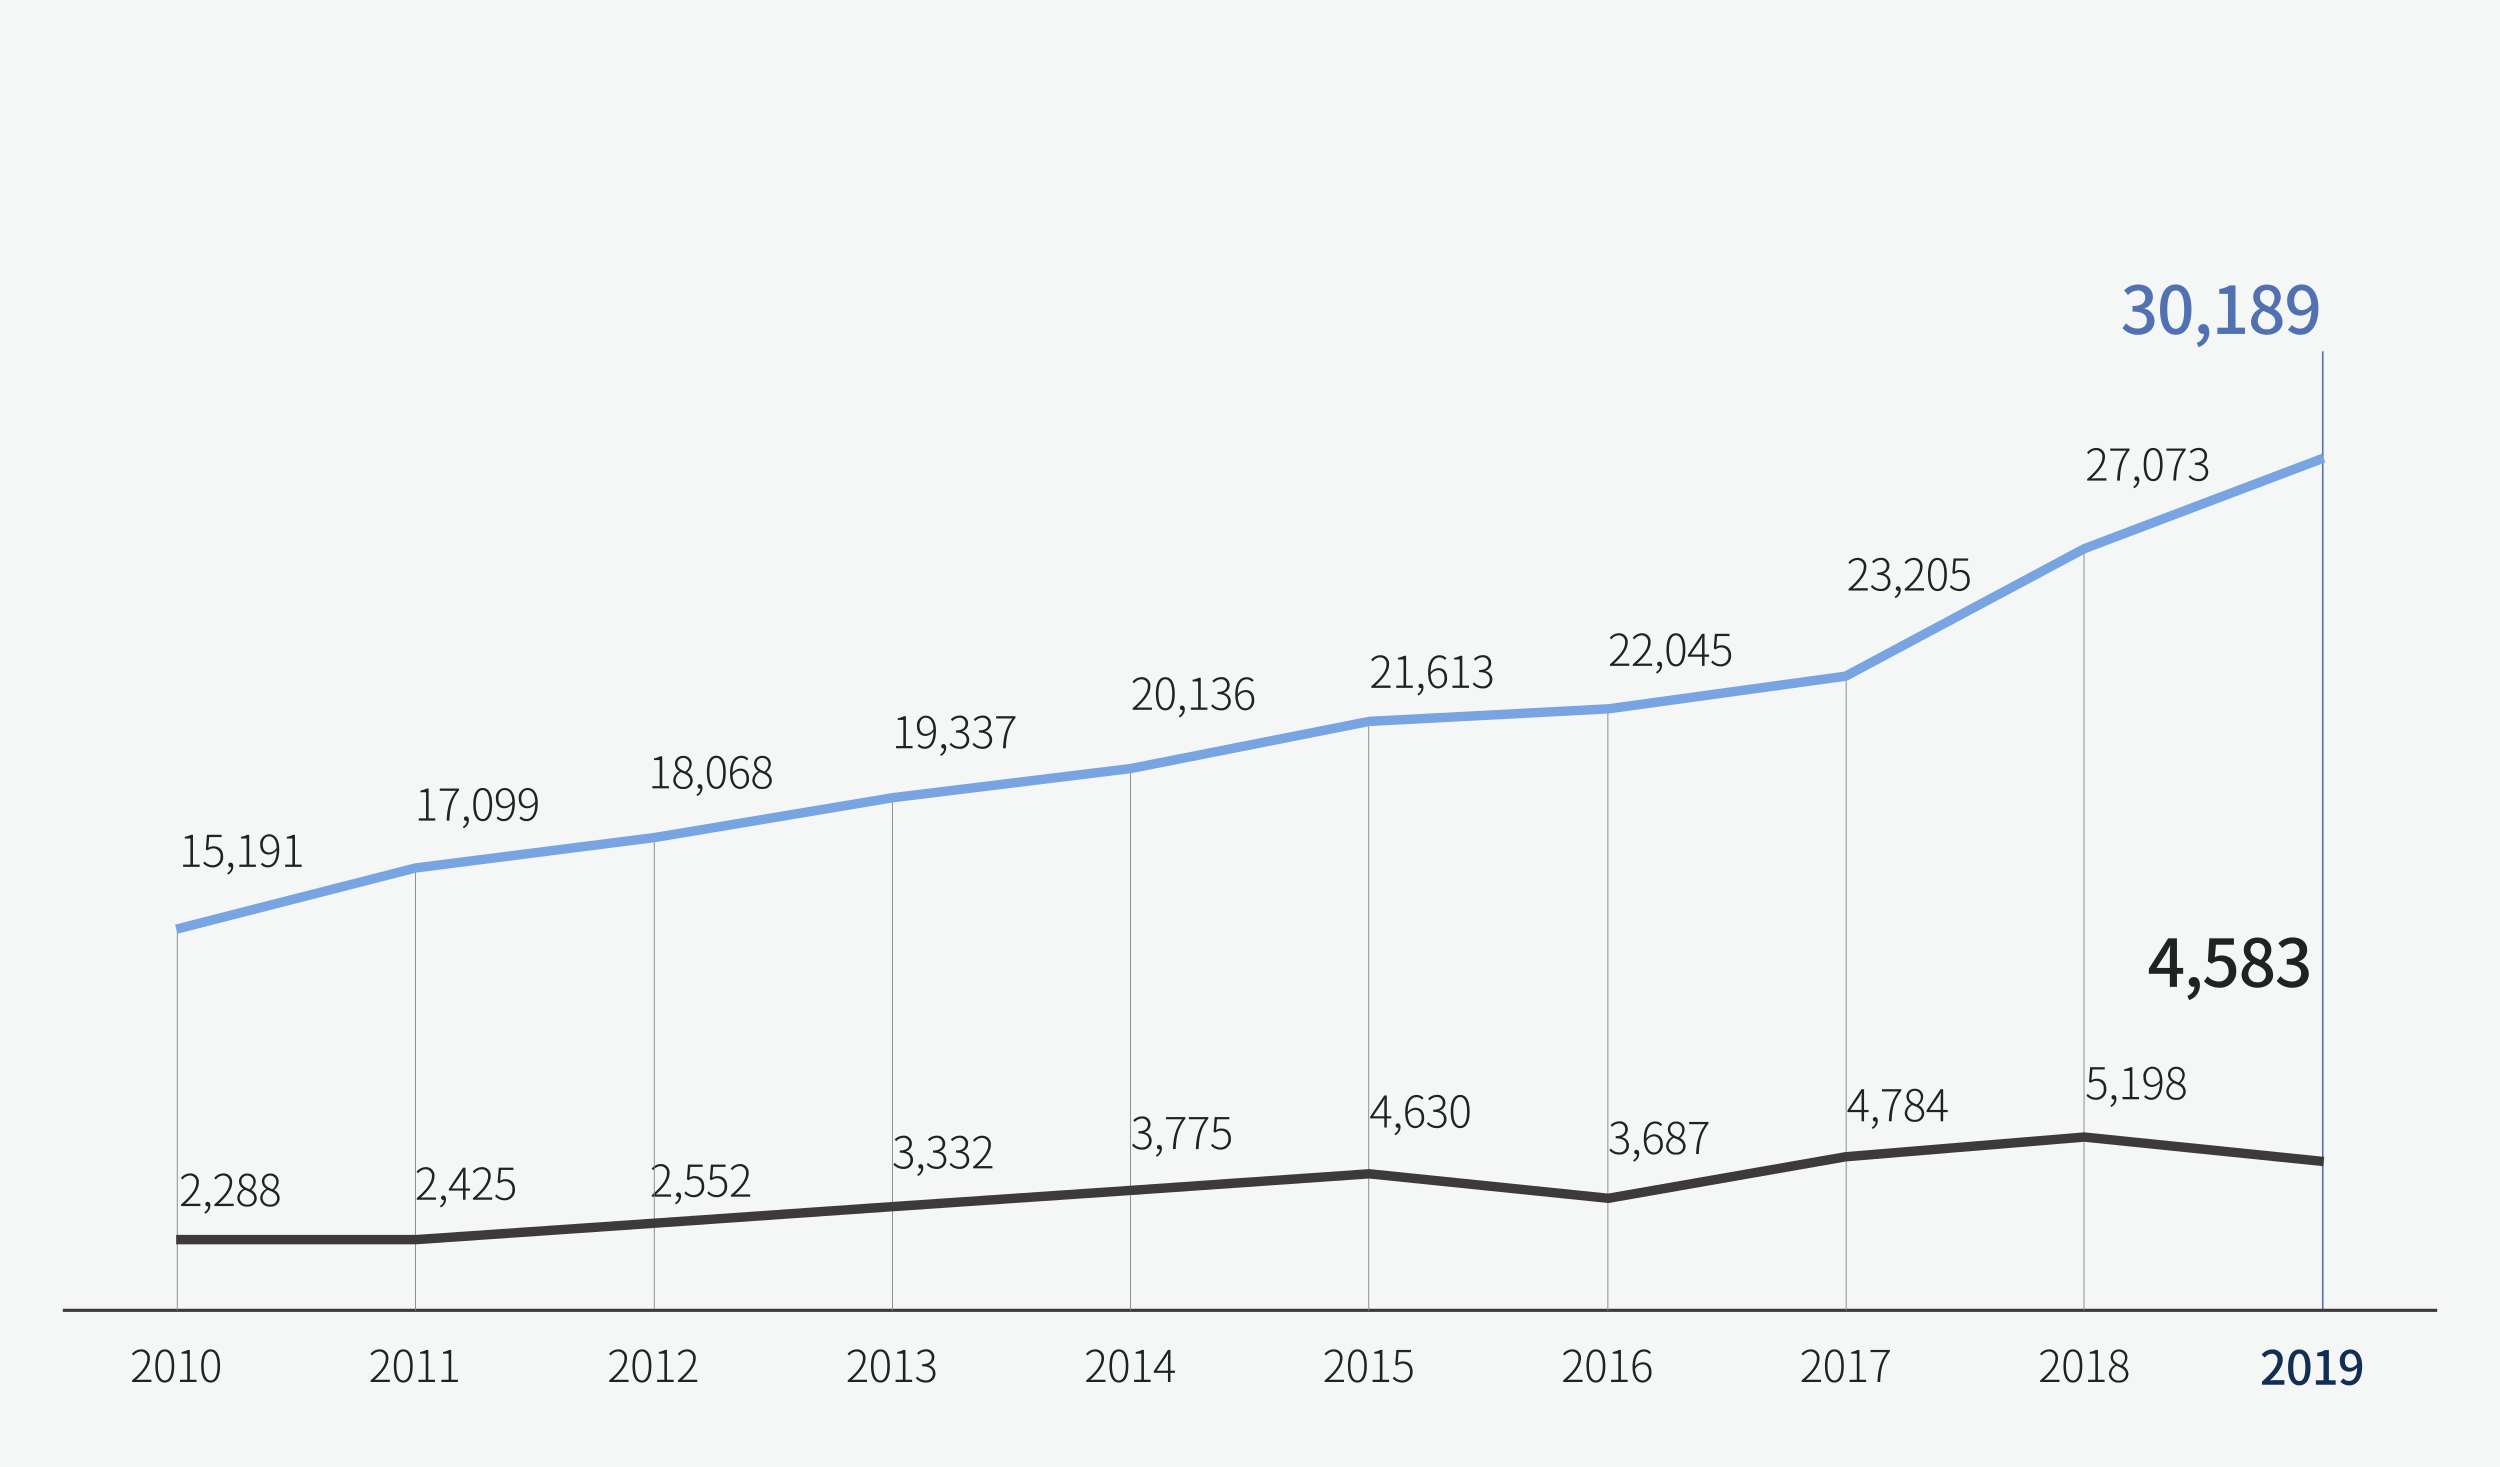 <svg id="구성_요소_82_1" data-name="구성 요소 82 – 1" xmlns="http://www.w3.org/2000/svg" width="796" height="467" viewBox="0 0 796 467">
  <defs>
    <style>
      .cls-1 {
        fill: #f5f7f7;
      }

      .cls-2, .cls-5, .cls-6, .cls-7, .cls-8 {
        fill: none;
      }

      .cls-2 {
        stroke: #5171b1;
        stroke-width: 0.5px;
      }

      .cls-3 {
        fill: #1e2323;
      }

      .cls-4 {
        fill: #132e54;
      }

      .cls-5, .cls-8 {
        stroke: #3e3a39;
      }

      .cls-6 {
        stroke: #828585;
        stroke-width: 0.283px;
      }

      .cls-7 {
        stroke: #78a5e2;
      }

      .cls-7, .cls-8 {
        stroke-width: 3px;
      }

      .cls-9 {
        fill: #5171b1;
      }
    </style>
  </defs>
  <rect id="사각형_8" data-name="사각형 8" class="cls-1" width="796" height="467"/>
  <line id="선_59" data-name="선 59" class="cls-2" y1="305.509" transform="translate(739.563 111.84)"/>
  <path id="패스_1440" data-name="패스 1440" class="cls-3" d="M.63,0H6.776V-.728H3.6c-.532,0-1.12.042-1.68.084C4.634-3.178,6.286-5.32,6.286-7.462a2.674,2.674,0,0,0-2.828-2.926,3.752,3.752,0,0,0-2.87,1.47l.518.49A3.04,3.04,0,0,1,3.374-9.7,2.006,2.006,0,0,1,5.46-7.434C5.46-5.586,4.088-3.486.63-.5ZM11.046.182c1.848,0,3-1.736,3-5.32,0-3.542-1.148-5.25-3-5.25s-3.01,1.708-3.01,5.25C8.036-1.554,9.184.182,11.046.182Zm0-.686c-1.33,0-2.2-1.54-2.2-4.634,0-3.038.868-4.564,2.2-4.564S13.23-8.176,13.23-5.138C13.23-2.044,12.362-.5,11.046-.5Zm4.83.5H21.14V-.714H19.012v-9.492h-.658a5.859,5.859,0,0,1-1.946.644v.546h1.778v8.3h-2.31Zm9.758.182c1.848,0,3-1.736,3-5.32,0-3.542-1.148-5.25-3-5.25s-3.01,1.708-3.01,5.25C22.624-1.554,23.772.182,25.634.182Zm0-.686c-1.33,0-2.2-1.54-2.2-4.634,0-3.038.868-4.564,2.2-4.564s2.184,1.526,2.184,4.564C27.818-2.044,26.95-.5,25.634-.5Z" transform="translate(41.426 440.026)"/>
  <path id="패스_1439" data-name="패스 1439" class="cls-3" d="M.63,0H6.776V-.728H3.6c-.532,0-1.12.042-1.68.084C4.634-3.178,6.286-5.32,6.286-7.462a2.674,2.674,0,0,0-2.828-2.926,3.752,3.752,0,0,0-2.87,1.47l.518.49A3.04,3.04,0,0,1,3.374-9.7,2.006,2.006,0,0,1,5.46-7.434C5.46-5.586,4.088-3.486.63-.5ZM11.046.182c1.848,0,3-1.736,3-5.32,0-3.542-1.148-5.25-3-5.25s-3.01,1.708-3.01,5.25C8.036-1.554,9.184.182,11.046.182Zm0-.686c-1.33,0-2.2-1.54-2.2-4.634,0-3.038.868-4.564,2.2-4.564S13.23-8.176,13.23-5.138C13.23-2.044,12.362-.5,11.046-.5Zm4.83.5H21.14V-.714H19.012v-9.492h-.658a5.859,5.859,0,0,1-1.946.644v.546h1.778v8.3h-2.31ZM23.17,0h5.264V-.714H26.306v-9.492h-.658a5.859,5.859,0,0,1-1.946.644v.546H25.48v8.3H23.17Z" transform="translate(117.361 440.026)"/>
  <path id="패스_1431" data-name="패스 1431" class="cls-4" d="M.66,0H7.785V-1.47H5.025c-.54,0-1.23.045-1.8.1C5.565-3.6,7.26-5.8,7.26-7.935A3.122,3.122,0,0,0,3.93-11.25,4.332,4.332,0,0,0,.57-9.6l.975.96A2.994,2.994,0,0,1,3.72-9.87,1.8,1.8,0,0,1,5.595-7.845C5.595-6.03,3.915-3.885.66-1ZM12.54.2c2.16,0,3.57-1.92,3.57-5.76,0-3.81-1.41-5.685-3.57-5.685-2.175,0-3.57,1.86-3.57,5.685C8.97-1.725,10.365.2,12.54.2Zm0-1.365c-1.125,0-1.92-1.2-1.92-4.395,0-3.165.795-4.32,1.92-4.32s1.92,1.155,1.92,4.32C14.46-2.37,13.665-1.17,12.54-1.17ZM17.82,0h6.3V-1.425H21.96V-11.04H20.655a6.782,6.782,0,0,1-2.4.84v1.1h1.98v7.68H17.82ZM28.83-5.4c-1.155,0-1.785-.81-1.785-2.22,0-1.44.75-2.295,1.695-2.295,1.2,0,2.025.99,2.19,3.165A2.648,2.648,0,0,1,28.83-5.4ZM25.62-.975A3.789,3.789,0,0,0,28.44.2c2.13,0,4.11-1.74,4.11-6.09,0-3.645-1.71-5.355-3.825-5.355A3.376,3.376,0,0,0,25.44-7.62c0,2.31,1.245,3.465,3.09,3.465a3.319,3.319,0,0,0,2.43-1.29c-.1,3.15-1.26,4.23-2.595,4.23A2.461,2.461,0,0,1,26.55-2.04Z" transform="translate(719.559 440.907)"/>
  <path id="패스_1432" data-name="패스 1432" class="cls-3" d="M.63,0H6.776V-.728H3.6c-.532,0-1.12.042-1.68.084C4.634-3.178,6.286-5.32,6.286-7.462a2.674,2.674,0,0,0-2.828-2.926,3.752,3.752,0,0,0-2.87,1.47l.518.49A3.04,3.04,0,0,1,3.374-9.7,2.006,2.006,0,0,1,5.46-7.434C5.46-5.586,4.088-3.486.63-.5ZM11.046.182c1.848,0,3-1.736,3-5.32,0-3.542-1.148-5.25-3-5.25s-3.01,1.708-3.01,5.25C8.036-1.554,9.184.182,11.046.182Zm0-.686c-1.33,0-2.2-1.54-2.2-4.634,0-3.038.868-4.564,2.2-4.564S13.23-8.176,13.23-5.138C13.23-2.044,12.362-.5,11.046-.5Zm4.83.5H21.14V-.714H19.012v-9.492h-.658a5.859,5.859,0,0,1-1.946.644v.546h1.778v8.3h-2.31Zm9.8.182a2.761,2.761,0,0,0,3.052-2.59,3,3,0,0,0-1.736-2.66v-.07a3.568,3.568,0,0,0,1.4-2.534,2.535,2.535,0,0,0-2.7-2.674,2.5,2.5,0,0,0-2.632,2.52,2.818,2.818,0,0,0,1.4,2.324v.056a3.452,3.452,0,0,0-1.946,2.912A2.879,2.879,0,0,0,25.676.182Zm.714-5.544c-1.274-.5-2.548-1.078-2.548-2.464a1.787,1.787,0,0,1,1.834-1.862,1.918,1.918,0,0,1,1.96,2.044A2.977,2.977,0,0,1,26.39-5.362ZM25.676-.476a2.2,2.2,0,0,1-2.394-2.1,3.036,3.036,0,0,1,1.666-2.562c1.54.6,2.968,1.162,2.968,2.716A2.026,2.026,0,0,1,25.676-.476Z" transform="translate(648.963 440.026)"/>
  <path id="패스_1433" data-name="패스 1433" class="cls-3" d="M.63,0H6.776V-.728H3.6c-.532,0-1.12.042-1.68.084C4.634-3.178,6.286-5.32,6.286-7.462a2.674,2.674,0,0,0-2.828-2.926,3.752,3.752,0,0,0-2.87,1.47l.518.49A3.04,3.04,0,0,1,3.374-9.7,2.006,2.006,0,0,1,5.46-7.434C5.46-5.586,4.088-3.486.63-.5ZM11.046.182c1.848,0,3-1.736,3-5.32,0-3.542-1.148-5.25-3-5.25s-3.01,1.708-3.01,5.25C8.036-1.554,9.184.182,11.046.182Zm0-.686c-1.33,0-2.2-1.54-2.2-4.634,0-3.038.868-4.564,2.2-4.564S13.23-8.176,13.23-5.138C13.23-2.044,12.362-.5,11.046-.5Zm4.83.5H21.14V-.714H19.012v-9.492h-.658a5.859,5.859,0,0,1-1.946.644v.546h1.778v8.3h-2.31Zm8.876,0h.882c.154-3.99.658-6.538,3.08-9.716v-.49h-6.16v.714H27.72C25.69-6.664,24.92-4.074,24.752,0Z" transform="translate(573.026 440.026)"/>
  <path id="패스_1434" data-name="패스 1434" class="cls-3" d="M.63,0H6.776V-.728H3.6c-.532,0-1.12.042-1.68.084C4.634-3.178,6.286-5.32,6.286-7.462a2.674,2.674,0,0,0-2.828-2.926,3.752,3.752,0,0,0-2.87,1.47l.518.49A3.04,3.04,0,0,1,3.374-9.7,2.006,2.006,0,0,1,5.46-7.434C5.46-5.586,4.088-3.486.63-.5ZM11.046.182c1.848,0,3-1.736,3-5.32,0-3.542-1.148-5.25-3-5.25s-3.01,1.708-3.01,5.25C8.036-1.554,9.184.182,11.046.182Zm0-.686c-1.33,0-2.2-1.54-2.2-4.634,0-3.038.868-4.564,2.2-4.564S13.23-8.176,13.23-5.138C13.23-2.044,12.362-.5,11.046-.5Zm4.83.5H21.14V-.714H19.012v-9.492h-.658a5.859,5.859,0,0,1-1.946.644v.546h1.778v8.3h-2.31ZM26-.5c-1.554,0-2.352-1.428-2.478-3.668a3.068,3.068,0,0,1,2.338-1.456c1.456,0,2.072,1.064,2.072,2.548S27.1-.5,26-.5Zm2.548-8.9a2.794,2.794,0,0,0-2.17-.98c-1.918,0-3.668,1.456-3.668,5.572,0,3.248,1.3,5,3.276,5A3,3,0,0,0,28.742-3.08c0-2.1-1.036-3.206-2.772-3.206a3.285,3.285,0,0,0-2.464,1.33c.042-3.514,1.344-4.732,2.884-4.732a2.135,2.135,0,0,1,1.666.812Z" transform="translate(497.091 440.026)"/>
  <path id="패스_1435" data-name="패스 1435" class="cls-3" d="M.63,0H6.776V-.728H3.6c-.532,0-1.12.042-1.68.084C4.634-3.178,6.286-5.32,6.286-7.462a2.674,2.674,0,0,0-2.828-2.926,3.752,3.752,0,0,0-2.87,1.47l.518.49A3.04,3.04,0,0,1,3.374-9.7,2.006,2.006,0,0,1,5.46-7.434C5.46-5.586,4.088-3.486.63-.5ZM11.046.182c1.848,0,3-1.736,3-5.32,0-3.542-1.148-5.25-3-5.25s-3.01,1.708-3.01,5.25C8.036-1.554,9.184.182,11.046.182Zm0-.686c-1.33,0-2.2-1.54-2.2-4.634,0-3.038.868-4.564,2.2-4.564S13.23-8.176,13.23-5.138C13.23-2.044,12.362-.5,11.046-.5Zm4.83.5H21.14V-.714H19.012v-9.492h-.658a5.859,5.859,0,0,1-1.946.644v.546h1.778v8.3h-2.31Zm9.548.182a3.233,3.233,0,0,0,3.192-3.458c0-2.268-1.344-3.276-3.024-3.276a3.147,3.147,0,0,0-1.708.49l.294-3.43h3.934v-.714H23.45L23.1-5.544l.532.322a2.959,2.959,0,0,1,1.806-.644,2.312,2.312,0,0,1,2.338,2.618A2.5,2.5,0,0,1,25.4-.518a3.436,3.436,0,0,1-2.674-1.2l-.448.574A4.2,4.2,0,0,0,25.424.182Z" transform="translate(421.154 440.026)"/>
  <path id="패스_1436" data-name="패스 1436" class="cls-3" d="M.63,0H6.776V-.728H3.6c-.532,0-1.12.042-1.68.084C4.634-3.178,6.286-5.32,6.286-7.462a2.674,2.674,0,0,0-2.828-2.926,3.752,3.752,0,0,0-2.87,1.47l.518.49A3.04,3.04,0,0,1,3.374-9.7,2.006,2.006,0,0,1,5.46-7.434C5.46-5.586,4.088-3.486.63-.5ZM11.046.182c1.848,0,3-1.736,3-5.32,0-3.542-1.148-5.25-3-5.25s-3.01,1.708-3.01,5.25C8.036-1.554,9.184.182,11.046.182Zm0-.686c-1.33,0-2.2-1.54-2.2-4.634,0-3.038.868-4.564,2.2-4.564S13.23-8.176,13.23-5.138C13.23-2.044,12.362-.5,11.046-.5Zm4.83.5H21.14V-.714H19.012v-9.492h-.658a5.859,5.859,0,0,1-1.946.644v.546h1.778v8.3h-2.31Zm7.21-3.6,2.772-4.046c.294-.462.574-.952.812-1.414h.07c-.042.476-.084,1.232-.084,1.694V-3.6Zm5.81,0H27.454v-6.608h-.8L22.148-3.43v.518h4.508V0h.8V-2.912H28.9Z" transform="translate(345.219 440.026)"/>
  <path id="패스_1437" data-name="패스 1437" class="cls-3" d="M.63,0H6.776V-.728H3.6c-.532,0-1.12.042-1.68.084C4.634-3.178,6.286-5.32,6.286-7.462a2.674,2.674,0,0,0-2.828-2.926,3.752,3.752,0,0,0-2.87,1.47l.518.49A3.04,3.04,0,0,1,3.374-9.7,2.006,2.006,0,0,1,5.46-7.434C5.46-5.586,4.088-3.486.63-.5ZM11.046.182c1.848,0,3-1.736,3-5.32,0-3.542-1.148-5.25-3-5.25s-3.01,1.708-3.01,5.25C8.036-1.554,9.184.182,11.046.182Zm0-.686c-1.33,0-2.2-1.54-2.2-4.634,0-3.038.868-4.564,2.2-4.564S13.23-8.176,13.23-5.138C13.23-2.044,12.362-.5,11.046-.5Zm4.83.5H21.14V-.714H19.012v-9.492h-.658a5.859,5.859,0,0,1-1.946.644v.546h1.778v8.3h-2.31Zm9.618.182A2.854,2.854,0,0,0,28.574-2.7a2.66,2.66,0,0,0-2.24-2.632V-5.4a2.547,2.547,0,0,0,1.876-2.52A2.484,2.484,0,0,0,25.452-10.4a3.965,3.965,0,0,0-2.73,1.2l.476.56a3.2,3.2,0,0,1,2.24-1.078A1.787,1.787,0,0,1,27.37-7.868c0,1.218-.784,2.184-3.024,2.184V-5c2.436,0,3.388.924,3.388,2.3A2.125,2.125,0,0,1,25.466-.518a3.491,3.491,0,0,1-2.688-1.246l-.462.546A4.127,4.127,0,0,0,25.494.182Z" transform="translate(269.282 440.026)"/>
  <path id="패스_1438" data-name="패스 1438" class="cls-3" d="M.63,0H6.776V-.728H3.6c-.532,0-1.12.042-1.68.084C4.634-3.178,6.286-5.32,6.286-7.462a2.674,2.674,0,0,0-2.828-2.926,3.752,3.752,0,0,0-2.87,1.47l.518.49A3.04,3.04,0,0,1,3.374-9.7,2.006,2.006,0,0,1,5.46-7.434C5.46-5.586,4.088-3.486.63-.5ZM11.046.182c1.848,0,3-1.736,3-5.32,0-3.542-1.148-5.25-3-5.25s-3.01,1.708-3.01,5.25C8.036-1.554,9.184.182,11.046.182Zm0-.686c-1.33,0-2.2-1.54-2.2-4.634,0-3.038.868-4.564,2.2-4.564S13.23-8.176,13.23-5.138C13.23-2.044,12.362-.5,11.046-.5Zm4.83.5H21.14V-.714H19.012v-9.492h-.658a5.859,5.859,0,0,1-1.946.644v.546h1.778v8.3h-2.31Zm6.636,0h6.146V-.728H25.48c-.532,0-1.12.042-1.68.084,2.716-2.534,4.368-4.676,4.368-6.818a2.674,2.674,0,0,0-2.828-2.926,3.752,3.752,0,0,0-2.87,1.47l.518.49A3.04,3.04,0,0,1,25.256-9.7a2.006,2.006,0,0,1,2.086,2.268c0,1.848-1.372,3.948-4.83,6.93Z" transform="translate(193.347 440.026)"/>
  <line id="선_60" data-name="선 60" class="cls-5" x2="756" transform="translate(20 417.207)"/>
  <path id="패스_1415" data-name="패스 1415" class="cls-3" d="M.63,0H6.776V-.728H3.6c-.532,0-1.12.042-1.68.084C4.634-3.178,6.286-5.32,6.286-7.462a2.674,2.674,0,0,0-2.828-2.926,3.752,3.752,0,0,0-2.87,1.47l.518.49A3.04,3.04,0,0,1,3.374-9.7,2.006,2.006,0,0,1,5.46-7.434C5.46-5.586,4.088-3.486.63-.5ZM8.582,0h5.264V-.714H11.718v-9.492H11.06a5.859,5.859,0,0,1-1.946.644v.546h1.778v8.3H8.582Zm6.986,2.464a2.909,2.909,0,0,0,1.68-2.6c0-.742-.336-1.2-.84-1.2a.7.7,0,0,0-.742.7.686.686,0,0,0,.728.714.682.682,0,0,0,.168-.014A2.118,2.118,0,0,1,15.33,1.932ZM22.008-.5c-1.554,0-2.352-1.428-2.478-3.668a3.068,3.068,0,0,1,2.338-1.456c1.456,0,2.072,1.064,2.072,2.548S23.114-.5,22.008-.5Zm2.548-8.9a2.794,2.794,0,0,0-2.17-.98c-1.918,0-3.668,1.456-3.668,5.572,0,3.248,1.3,5,3.276,5A3,3,0,0,0,24.752-3.08c0-2.1-1.036-3.206-2.772-3.206a3.285,3.285,0,0,0-2.464,1.33C19.558-8.47,20.86-9.688,22.4-9.688a2.135,2.135,0,0,1,1.666.812ZM26.474,0h5.264V-.714H29.61v-9.492h-.658a5.859,5.859,0,0,1-1.946.644v.546h1.778v8.3h-2.31Zm9.618.182A2.854,2.854,0,0,0,39.172-2.7a2.66,2.66,0,0,0-2.24-2.632V-5.4a2.547,2.547,0,0,0,1.876-2.52A2.484,2.484,0,0,0,36.05-10.4a3.965,3.965,0,0,0-2.73,1.2l.476.56a3.2,3.2,0,0,1,2.24-1.078,1.787,1.787,0,0,1,1.932,1.848c0,1.218-.784,2.184-3.024,2.184V-5c2.436,0,3.388.924,3.388,2.3A2.125,2.125,0,0,1,36.064-.518a3.491,3.491,0,0,1-2.688-1.246l-.462.546A4.127,4.127,0,0,0,36.092.182Z" transform="translate(435.99 219.011)"/>
  <path id="패스_1426" data-name="패스 1426" class="cls-3" d="M1.2-3.6,3.976-7.644c.294-.462.574-.952.812-1.414h.07c-.042.476-.084,1.232-.084,1.694V-3.6Zm5.81,0H5.572v-6.608h-.8L.266-3.43v.518H4.774V0h.8V-2.912H7.014Zm1.26,6.062a2.909,2.909,0,0,0,1.68-2.6c0-.742-.336-1.2-.84-1.2a.7.7,0,0,0-.742.7A.686.686,0,0,0,9.1.07.682.682,0,0,0,9.268.056,2.118,2.118,0,0,1,8.036,1.932ZM14.714-.5c-1.554,0-2.352-1.428-2.478-3.668a3.068,3.068,0,0,1,2.338-1.456c1.456,0,2.072,1.064,2.072,2.548S15.82-.5,14.714-.5Zm2.548-8.9a2.794,2.794,0,0,0-2.17-.98c-1.918,0-3.668,1.456-3.668,5.572,0,3.248,1.3,5,3.276,5A3,3,0,0,0,17.458-3.08c0-2.1-1.036-3.206-2.772-3.206a3.285,3.285,0,0,0-2.464,1.33c.042-3.514,1.344-4.732,2.884-4.732a2.135,2.135,0,0,1,1.666.812ZM21.5.182A2.854,2.854,0,0,0,24.584-2.7a2.66,2.66,0,0,0-2.24-2.632V-5.4a2.547,2.547,0,0,0,1.876-2.52A2.484,2.484,0,0,0,21.462-10.4a3.965,3.965,0,0,0-2.73,1.2l.476.56a3.2,3.2,0,0,1,2.24-1.078A1.787,1.787,0,0,1,23.38-7.868c0,1.218-.784,2.184-3.024,2.184V-5c2.436,0,3.388.924,3.388,2.3A2.125,2.125,0,0,1,21.476-.518a3.491,3.491,0,0,1-2.688-1.246l-.462.546A4.127,4.127,0,0,0,21.5.182Zm7.434,0c1.848,0,3-1.736,3-5.32,0-3.542-1.148-5.25-3-5.25s-3.01,1.708-3.01,5.25C25.928-1.554,27.076.182,28.938.182Zm0-.686c-1.33,0-2.2-1.54-2.2-4.634,0-3.038.868-4.564,2.2-4.564s2.184,1.526,2.184,4.564C31.122-2.044,30.254-.5,28.938-.5Z" transform="translate(435.99 359.011)"/>
  <path id="패스_1414" data-name="패스 1414" class="cls-3" d="M.63,0H6.776V-.728H3.6c-.532,0-1.12.042-1.68.084C4.634-3.178,6.286-5.32,6.286-7.462a2.674,2.674,0,0,0-2.828-2.926,3.752,3.752,0,0,0-2.87,1.47l.518.49A3.04,3.04,0,0,1,3.374-9.7,2.006,2.006,0,0,1,5.46-7.434C5.46-5.586,4.088-3.486.63-.5ZM7.924,0H14.07V-.728H10.892c-.532,0-1.12.042-1.68.084C11.928-3.178,13.58-5.32,13.58-7.462a2.674,2.674,0,0,0-2.828-2.926,3.752,3.752,0,0,0-2.87,1.47l.518.49A3.04,3.04,0,0,1,10.668-9.7a2.006,2.006,0,0,1,2.086,2.268c0,1.848-1.372,3.948-4.83,6.93Zm7.644,2.464a2.909,2.909,0,0,0,1.68-2.6c0-.742-.336-1.2-.84-1.2a.7.7,0,0,0-.742.7.686.686,0,0,0,.728.714.682.682,0,0,0,.168-.014A2.118,2.118,0,0,1,15.33,1.932ZM21.644.182c1.848,0,3-1.736,3-5.32,0-3.542-1.148-5.25-3-5.25s-3.01,1.708-3.01,5.25C18.634-1.554,19.782.182,21.644.182Zm0-.686c-1.33,0-2.2-1.54-2.2-4.634,0-3.038.868-4.564,2.2-4.564s2.184,1.526,2.184,4.564C23.828-2.044,22.96-.5,21.644-.5ZM26.39-3.6l2.772-4.046c.294-.462.574-.952.812-1.414h.07c-.042.476-.084,1.232-.084,1.694V-3.6Zm5.81,0H30.758v-6.608h-.8L25.452-3.43v.518H29.96V0h.8V-2.912H32.2ZM36.022.182a3.233,3.233,0,0,0,3.192-3.458c0-2.268-1.344-3.276-3.024-3.276a3.147,3.147,0,0,0-1.708.49l.294-3.43H38.71v-.714H34.048L33.7-5.544l.532.322a2.959,2.959,0,0,1,1.806-.644,2.312,2.312,0,0,1,2.338,2.618,2.5,2.5,0,0,1-2.38,2.73,3.436,3.436,0,0,1-2.674-1.2l-.448.574A4.2,4.2,0,0,0,36.022.182Z" transform="translate(511.968 212.011)"/>
  <path id="패스_1427" data-name="패스 1427" class="cls-3" d="M3.612.182A2.854,2.854,0,0,0,6.692-2.7a2.66,2.66,0,0,0-2.24-2.632V-5.4a2.547,2.547,0,0,0,1.876-2.52A2.484,2.484,0,0,0,3.57-10.4,3.965,3.965,0,0,0,.84-9.2l.476.56a3.2,3.2,0,0,1,2.24-1.078A1.787,1.787,0,0,1,5.488-7.868c0,1.218-.784,2.184-3.024,2.184V-5C4.9-5,5.852-4.074,5.852-2.7A2.125,2.125,0,0,1,3.584-.518,3.491,3.491,0,0,1,.9-1.764l-.462.546A4.127,4.127,0,0,0,3.612.182ZM8.274,2.464a2.909,2.909,0,0,0,1.68-2.6c0-.742-.336-1.2-.84-1.2a.7.7,0,0,0-.742.7A.686.686,0,0,0,9.1.07.682.682,0,0,0,9.268.056,2.118,2.118,0,0,1,8.036,1.932ZM14.714-.5c-1.554,0-2.352-1.428-2.478-3.668a3.068,3.068,0,0,1,2.338-1.456c1.456,0,2.072,1.064,2.072,2.548S15.82-.5,14.714-.5Zm2.548-8.9a2.794,2.794,0,0,0-2.17-.98c-1.918,0-3.668,1.456-3.668,5.572,0,3.248,1.3,5,3.276,5A3,3,0,0,0,17.458-3.08c0-2.1-1.036-3.206-2.772-3.206a3.285,3.285,0,0,0-2.464,1.33c.042-3.514,1.344-4.732,2.884-4.732a2.135,2.135,0,0,1,1.666.812ZM21.686.182a2.761,2.761,0,0,0,3.052-2.59A3,3,0,0,0,23-5.068v-.07a3.568,3.568,0,0,0,1.4-2.534,2.535,2.535,0,0,0-2.7-2.674,2.5,2.5,0,0,0-2.632,2.52,2.818,2.818,0,0,0,1.4,2.324v.056a3.452,3.452,0,0,0-1.946,2.912A2.879,2.879,0,0,0,21.686.182ZM22.4-5.362c-1.274-.5-2.548-1.078-2.548-2.464a1.787,1.787,0,0,1,1.834-1.862,1.918,1.918,0,0,1,1.96,2.044A2.977,2.977,0,0,1,22.4-5.362ZM21.686-.476a2.2,2.2,0,0,1-2.394-2.1,3.036,3.036,0,0,1,1.666-2.562c1.54.6,2.968,1.162,2.968,2.716A2.026,2.026,0,0,1,21.686-.476ZM28.056,0h.882c.154-3.99.658-6.538,3.08-9.716v-.49h-6.16v.714h5.166C28.994-6.664,28.224-4.074,28.056,0Z" transform="translate(511.968 367.439)"/>
  <path id="패스_1413" data-name="패스 1413" class="cls-3" d="M.63,0H6.776V-.728H3.6c-.532,0-1.12.042-1.68.084C4.634-3.178,6.286-5.32,6.286-7.462a2.674,2.674,0,0,0-2.828-2.926,3.752,3.752,0,0,0-2.87,1.47l.518.49A3.04,3.04,0,0,1,3.374-9.7,2.006,2.006,0,0,1,5.46-7.434C5.46-5.586,4.088-3.486.63-.5ZM10.906.182A2.854,2.854,0,0,0,13.986-2.7a2.66,2.66,0,0,0-2.24-2.632V-5.4a2.547,2.547,0,0,0,1.876-2.52A2.484,2.484,0,0,0,10.864-10.4a3.965,3.965,0,0,0-2.73,1.2l.476.56a3.2,3.2,0,0,1,2.24-1.078,1.787,1.787,0,0,1,1.932,1.848c0,1.218-.784,2.184-3.024,2.184V-5c2.436,0,3.388.924,3.388,2.3A2.125,2.125,0,0,1,10.878-.518,3.491,3.491,0,0,1,8.19-1.764l-.462.546A4.127,4.127,0,0,0,10.906.182Zm4.662,2.282a2.909,2.909,0,0,0,1.68-2.6c0-.742-.336-1.2-.84-1.2a.7.7,0,0,0-.742.7.686.686,0,0,0,.728.714.682.682,0,0,0,.168-.014A2.118,2.118,0,0,1,15.33,1.932ZM18.522,0h6.146V-.728H21.49c-.532,0-1.12.042-1.68.084,2.716-2.534,4.368-4.676,4.368-6.818a2.674,2.674,0,0,0-2.828-2.926,3.752,3.752,0,0,0-2.87,1.47l.518.49A3.04,3.04,0,0,1,21.266-9.7a2.006,2.006,0,0,1,2.086,2.268c0,1.848-1.372,3.948-4.83,6.93ZM28.938.182c1.848,0,3-1.736,3-5.32,0-3.542-1.148-5.25-3-5.25s-3.01,1.708-3.01,5.25C25.928-1.554,27.076.182,28.938.182Zm0-.686c-1.33,0-2.2-1.54-2.2-4.634,0-3.038.868-4.564,2.2-4.564s2.184,1.526,2.184,4.564C31.122-2.044,30.254-.5,28.938-.5Zm7.084.686a3.233,3.233,0,0,0,3.192-3.458c0-2.268-1.344-3.276-3.024-3.276a3.147,3.147,0,0,0-1.708.49l.294-3.43H38.71v-.714H34.048L33.7-5.544l.532.322a2.959,2.959,0,0,1,1.806-.644,2.312,2.312,0,0,1,2.338,2.618,2.5,2.5,0,0,1-2.38,2.73,3.436,3.436,0,0,1-2.674-1.2l-.448.574A4.2,4.2,0,0,0,36.022.182Z" transform="translate(587.946 188.015)"/>
  <path id="패스_1428" data-name="패스 1428" class="cls-3" d="M1.2-3.6,3.976-7.644c.294-.462.574-.952.812-1.414h.07c-.042.476-.084,1.232-.084,1.694V-3.6Zm5.81,0H5.572v-6.608h-.8L.266-3.43v.518H4.774V0h.8V-2.912H7.014Zm1.26,6.062a2.909,2.909,0,0,0,1.68-2.6c0-.742-.336-1.2-.84-1.2a.7.7,0,0,0-.742.7A.686.686,0,0,0,9.1.07.682.682,0,0,0,9.268.056,2.118,2.118,0,0,1,8.036,1.932ZM13.468,0h.882c.154-3.99.658-6.538,3.08-9.716v-.49H11.27v.714h5.166C14.406-6.664,13.636-4.074,13.468,0Zm8.218.182a2.761,2.761,0,0,0,3.052-2.59A3,3,0,0,0,23-5.068v-.07a3.568,3.568,0,0,0,1.4-2.534,2.535,2.535,0,0,0-2.7-2.674,2.5,2.5,0,0,0-2.632,2.52,2.818,2.818,0,0,0,1.4,2.324v.056a3.452,3.452,0,0,0-1.946,2.912A2.879,2.879,0,0,0,21.686.182ZM22.4-5.362c-1.274-.5-2.548-1.078-2.548-2.464a1.787,1.787,0,0,1,1.834-1.862,1.918,1.918,0,0,1,1.96,2.044A2.977,2.977,0,0,1,22.4-5.362ZM21.686-.476a2.2,2.2,0,0,1-2.394-2.1,3.036,3.036,0,0,1,1.666-2.562c1.54.6,2.968,1.162,2.968,2.716A2.026,2.026,0,0,1,21.686-.476ZM26.39-3.6l2.772-4.046c.294-.462.574-.952.812-1.414h.07c-.042.476-.084,1.232-.084,1.694V-3.6Zm5.81,0H30.758v-6.608h-.8L25.452-3.43v.518H29.96V0h.8V-2.912H32.2Z" transform="translate(587.946 357.009)"/>
  <path id="패스_1412" data-name="패스 1412" class="cls-3" d="M.63,0H6.776V-.728H3.6c-.532,0-1.12.042-1.68.084C4.634-3.178,6.286-5.32,6.286-7.462a2.674,2.674,0,0,0-2.828-2.926,3.752,3.752,0,0,0-2.87,1.47l.518.49A3.04,3.04,0,0,1,3.374-9.7,2.006,2.006,0,0,1,5.46-7.434C5.46-5.586,4.088-3.486.63-.5Zm9.534,0h.882c.154-3.99.658-6.538,3.08-9.716v-.49H7.966v.714h5.166C11.1-6.664,10.332-4.074,10.164,0Zm5.4,2.464a2.909,2.909,0,0,0,1.68-2.6c0-.742-.336-1.2-.84-1.2a.7.7,0,0,0-.742.7.686.686,0,0,0,.728.714.682.682,0,0,0,.168-.014A2.118,2.118,0,0,1,15.33,1.932ZM21.644.182c1.848,0,3-1.736,3-5.32,0-3.542-1.148-5.25-3-5.25s-3.01,1.708-3.01,5.25C18.634-1.554,19.782.182,21.644.182Zm0-.686c-1.33,0-2.2-1.54-2.2-4.634,0-3.038.868-4.564,2.2-4.564s2.184,1.526,2.184,4.564C23.828-2.044,22.96-.5,21.644-.5Zm6.412.5h.882c.154-3.99.658-6.538,3.08-9.716v-.49h-6.16v.714h5.166C28.994-6.664,28.224-4.074,28.056,0Zm8.036.182A2.854,2.854,0,0,0,39.172-2.7a2.66,2.66,0,0,0-2.24-2.632V-5.4a2.547,2.547,0,0,0,1.876-2.52A2.484,2.484,0,0,0,36.05-10.4a3.965,3.965,0,0,0-2.73,1.2l.476.56a3.2,3.2,0,0,1,2.24-1.078,1.787,1.787,0,0,1,1.932,1.848c0,1.218-.784,2.184-3.024,2.184V-5c2.436,0,3.388.924,3.388,2.3A2.125,2.125,0,0,1,36.064-.518a3.491,3.491,0,0,1-2.688-1.246l-.462.546A4.127,4.127,0,0,0,36.092.182Z" transform="translate(663.924 153.015)"/>
  <path id="패스_1429" data-name="패스 1429" class="cls-3" d="M3.542.182A3.233,3.233,0,0,0,6.734-3.276c0-2.268-1.344-3.276-3.024-3.276A3.147,3.147,0,0,0,2-6.062L2.3-9.492H6.23v-.714H1.568l-.35,4.662.532.322a2.959,2.959,0,0,1,1.806-.644A2.312,2.312,0,0,1,5.894-3.248a2.5,2.5,0,0,1-2.38,2.73A3.436,3.436,0,0,1,.84-1.722l-.448.574A4.2,4.2,0,0,0,3.542.182ZM8.274,2.464a2.909,2.909,0,0,0,1.68-2.6c0-.742-.336-1.2-.84-1.2a.7.7,0,0,0-.742.7A.686.686,0,0,0,9.1.07.682.682,0,0,0,9.268.056,2.118,2.118,0,0,1,8.036,1.932ZM11.886,0H17.15V-.714H15.022v-9.492h-.658a5.859,5.859,0,0,1-1.946.644v.546H14.2v8.3h-2.31Zm9.506-4.578c-1.414,0-2.044-1.078-2.044-2.548s.826-2.59,1.932-2.59c1.6,0,2.408,1.414,2.492,3.64A3.057,3.057,0,0,1,21.392-4.578ZM18.746-.8A2.98,2.98,0,0,0,21,.182c1.862,0,3.584-1.54,3.584-5.838,0-3.08-1.316-4.732-3.29-4.732a3,3,0,0,0-2.758,3.262c0,2.072,1.05,3.206,2.758,3.206a3.324,3.324,0,0,0,2.492-1.358C23.7-1.75,22.428-.518,21.014-.518a2.3,2.3,0,0,1-1.778-.812ZM28.98.182a2.761,2.761,0,0,0,3.052-2.59A3,3,0,0,0,30.3-5.068v-.07a3.568,3.568,0,0,0,1.4-2.534,2.535,2.535,0,0,0-2.7-2.674,2.5,2.5,0,0,0-2.632,2.52,2.818,2.818,0,0,0,1.4,2.324v.056a3.452,3.452,0,0,0-1.946,2.912A2.879,2.879,0,0,0,28.98.182Zm.714-5.544c-1.274-.5-2.548-1.078-2.548-2.464A1.787,1.787,0,0,1,28.98-9.688a1.918,1.918,0,0,1,1.96,2.044A2.977,2.977,0,0,1,29.694-5.362ZM28.98-.476a2.2,2.2,0,0,1-2.394-2.1,3.036,3.036,0,0,1,1.666-2.562c1.54.6,2.968,1.162,2.968,2.716A2.026,2.026,0,0,1,28.98-.476Z" transform="translate(663.924 350.009)"/>
  <path id="패스_1418" data-name="패스 1418" class="cls-3" d="M1.288,0H6.552V-.714H4.424v-9.492H3.766a5.859,5.859,0,0,1-1.946.644v.546H3.6v8.3H1.288Zm9.8.182a2.761,2.761,0,0,0,3.052-2.59A3,3,0,0,0,12.4-5.068v-.07a3.568,3.568,0,0,0,1.4-2.534,2.535,2.535,0,0,0-2.7-2.674A2.5,2.5,0,0,0,8.47-7.826,2.818,2.818,0,0,0,9.87-5.5v.056A3.452,3.452,0,0,0,7.924-2.534,2.879,2.879,0,0,0,11.088.182ZM11.8-5.362c-1.274-.5-2.548-1.078-2.548-2.464a1.787,1.787,0,0,1,1.834-1.862,1.918,1.918,0,0,1,1.96,2.044A2.977,2.977,0,0,1,11.8-5.362ZM11.088-.476a2.2,2.2,0,0,1-2.394-2.1A3.036,3.036,0,0,1,10.36-5.138c1.54.6,2.968,1.162,2.968,2.716A2.026,2.026,0,0,1,11.088-.476Zm4.48,2.94a2.909,2.909,0,0,0,1.68-2.6c0-.742-.336-1.2-.84-1.2a.7.7,0,0,0-.742.7.686.686,0,0,0,.728.714.682.682,0,0,0,.168-.014A2.118,2.118,0,0,1,15.33,1.932ZM21.644.182c1.848,0,3-1.736,3-5.32,0-3.542-1.148-5.25-3-5.25s-3.01,1.708-3.01,5.25C18.634-1.554,19.782.182,21.644.182Zm0-.686c-1.33,0-2.2-1.54-2.2-4.634,0-3.038.868-4.564,2.2-4.564s2.184,1.526,2.184,4.564C23.828-2.044,22.96-.5,21.644-.5ZM29.3-.5c-1.554,0-2.352-1.428-2.478-3.668a3.068,3.068,0,0,1,2.338-1.456c1.456,0,2.072,1.064,2.072,2.548S30.408-.5,29.3-.5Zm2.548-8.9a2.794,2.794,0,0,0-2.17-.98c-1.918,0-3.668,1.456-3.668,5.572,0,3.248,1.3,5,3.276,5A3,3,0,0,0,32.046-3.08c0-2.1-1.036-3.206-2.772-3.206a3.285,3.285,0,0,0-2.464,1.33c.042-3.514,1.344-4.732,2.884-4.732a2.135,2.135,0,0,1,1.666.812ZM36.274.182a2.761,2.761,0,0,0,3.052-2.59,3,3,0,0,0-1.736-2.66v-.07a3.568,3.568,0,0,0,1.4-2.534,2.535,2.535,0,0,0-2.7-2.674,2.5,2.5,0,0,0-2.632,2.52,2.818,2.818,0,0,0,1.4,2.324v.056A3.452,3.452,0,0,0,33.11-2.534,2.879,2.879,0,0,0,36.274.182Zm.714-5.544c-1.274-.5-2.548-1.078-2.548-2.464a1.787,1.787,0,0,1,1.834-1.862,1.918,1.918,0,0,1,1.96,2.044A2.977,2.977,0,0,1,36.988-5.362ZM36.274-.476a2.2,2.2,0,0,1-2.394-2.1,3.036,3.036,0,0,1,1.666-2.562c1.54.6,2.968,1.162,2.968,2.716A2.026,2.026,0,0,1,36.274-.476Z" transform="translate(206.432 251.015)"/>
  <path id="패스_1423" data-name="패스 1423" class="cls-3" d="M.63,0H6.776V-.728H3.6c-.532,0-1.12.042-1.68.084C4.634-3.178,6.286-5.32,6.286-7.462a2.674,2.674,0,0,0-2.828-2.926,3.752,3.752,0,0,0-2.87,1.47l.518.49A3.04,3.04,0,0,1,3.374-9.7,2.006,2.006,0,0,1,5.46-7.434C5.46-5.586,4.088-3.486.63-.5ZM8.274,2.464a2.909,2.909,0,0,0,1.68-2.6c0-.742-.336-1.2-.84-1.2a.7.7,0,0,0-.742.7A.686.686,0,0,0,9.1.07.682.682,0,0,0,9.268.056,2.118,2.118,0,0,1,8.036,1.932ZM14.14.182a3.233,3.233,0,0,0,3.192-3.458c0-2.268-1.344-3.276-3.024-3.276a3.147,3.147,0,0,0-1.708.49l.294-3.43h3.934v-.714H12.166l-.35,4.662.532.322a2.959,2.959,0,0,1,1.806-.644,2.312,2.312,0,0,1,2.338,2.618,2.5,2.5,0,0,1-2.38,2.73,3.436,3.436,0,0,1-2.674-1.2l-.448.574A4.2,4.2,0,0,0,14.14.182Zm7.294,0a3.233,3.233,0,0,0,3.192-3.458c0-2.268-1.344-3.276-3.024-3.276a3.147,3.147,0,0,0-1.708.49l.294-3.43h3.934v-.714H19.46l-.35,4.662.532.322a2.959,2.959,0,0,1,1.806-.644,2.312,2.312,0,0,1,2.338,2.618,2.5,2.5,0,0,1-2.38,2.73,3.436,3.436,0,0,1-2.674-1.2l-.448.574A4.2,4.2,0,0,0,21.434.182ZM25.816,0h6.146V-.728H28.784c-.532,0-1.12.042-1.68.084,2.716-2.534,4.368-4.676,4.368-6.818a2.674,2.674,0,0,0-2.828-2.926,3.752,3.752,0,0,0-2.87,1.47l.518.49A3.04,3.04,0,0,1,28.56-9.7a2.006,2.006,0,0,1,2.086,2.268c0,1.848-1.372,3.948-4.83,6.93Z" transform="translate(206.895 381.019)"/>
  <path id="패스_1417" data-name="패스 1417" class="cls-3" d="M1.288,0H6.552V-.714H4.424v-9.492H3.766a5.859,5.859,0,0,1-1.946.644v.546H3.6v8.3H1.288Zm9.506-4.578C9.38-4.578,8.75-5.656,8.75-7.126s.826-2.59,1.932-2.59c1.6,0,2.408,1.414,2.492,3.64A3.057,3.057,0,0,1,10.794-4.578ZM8.148-.8A2.98,2.98,0,0,0,10.4.182c1.862,0,3.584-1.54,3.584-5.838,0-3.08-1.316-4.732-3.29-4.732A3,3,0,0,0,7.938-7.126c0,2.072,1.05,3.206,2.758,3.206a3.324,3.324,0,0,0,2.492-1.358C13.1-1.75,11.83-.518,10.416-.518A2.3,2.3,0,0,1,8.638-1.33Zm7.42,3.262a2.909,2.909,0,0,0,1.68-2.6c0-.742-.336-1.2-.84-1.2a.7.7,0,0,0-.742.7.686.686,0,0,0,.728.714.682.682,0,0,0,.168-.014A2.118,2.118,0,0,1,15.33,1.932ZM21.5.182A2.854,2.854,0,0,0,24.584-2.7a2.66,2.66,0,0,0-2.24-2.632V-5.4a2.547,2.547,0,0,0,1.876-2.52A2.484,2.484,0,0,0,21.462-10.4a3.965,3.965,0,0,0-2.73,1.2l.476.56a3.2,3.2,0,0,1,2.24-1.078A1.787,1.787,0,0,1,23.38-7.868c0,1.218-.784,2.184-3.024,2.184V-5c2.436,0,3.388.924,3.388,2.3A2.125,2.125,0,0,1,21.476-.518a3.491,3.491,0,0,1-2.688-1.246l-.462.546A4.127,4.127,0,0,0,21.5.182Zm7.294,0A2.854,2.854,0,0,0,31.878-2.7a2.66,2.66,0,0,0-2.24-2.632V-5.4a2.547,2.547,0,0,0,1.876-2.52A2.484,2.484,0,0,0,28.756-10.4a3.965,3.965,0,0,0-2.73,1.2l.476.56a3.2,3.2,0,0,1,2.24-1.078,1.787,1.787,0,0,1,1.932,1.848c0,1.218-.784,2.184-3.024,2.184V-5c2.436,0,3.388.924,3.388,2.3A2.125,2.125,0,0,1,28.77-.518a3.491,3.491,0,0,1-2.688-1.246l-.462.546A4.127,4.127,0,0,0,28.8.182ZM35.35,0h.882c.154-3.99.658-6.538,3.08-9.716v-.49h-6.16v.714h5.166C36.288-6.664,35.518-4.074,35.35,0Z" transform="translate(284.02 238.247)"/>
  <path id="패스_1424" data-name="패스 1424" class="cls-3" d="M3.612.182A2.854,2.854,0,0,0,6.692-2.7a2.66,2.66,0,0,0-2.24-2.632V-5.4a2.547,2.547,0,0,0,1.876-2.52A2.484,2.484,0,0,0,3.57-10.4,3.965,3.965,0,0,0,.84-9.2l.476.56a3.2,3.2,0,0,1,2.24-1.078A1.787,1.787,0,0,1,5.488-7.868c0,1.218-.784,2.184-3.024,2.184V-5C4.9-5,5.852-4.074,5.852-2.7A2.125,2.125,0,0,1,3.584-.518,3.491,3.491,0,0,1,.9-1.764l-.462.546A4.127,4.127,0,0,0,3.612.182ZM8.274,2.464a2.909,2.909,0,0,0,1.68-2.6c0-.742-.336-1.2-.84-1.2a.7.7,0,0,0-.742.7A.686.686,0,0,0,9.1.07.682.682,0,0,0,9.268.056,2.118,2.118,0,0,1,8.036,1.932ZM14.21.182A2.854,2.854,0,0,0,17.29-2.7a2.66,2.66,0,0,0-2.24-2.632V-5.4a2.547,2.547,0,0,0,1.876-2.52A2.484,2.484,0,0,0,14.168-10.4a3.965,3.965,0,0,0-2.73,1.2l.476.56a3.2,3.2,0,0,1,2.24-1.078,1.787,1.787,0,0,1,1.932,1.848c0,1.218-.784,2.184-3.024,2.184V-5c2.436,0,3.388.924,3.388,2.3A2.125,2.125,0,0,1,14.182-.518a3.491,3.491,0,0,1-2.688-1.246l-.462.546A4.127,4.127,0,0,0,14.21.182Zm7.294,0A2.854,2.854,0,0,0,24.584-2.7a2.66,2.66,0,0,0-2.24-2.632V-5.4a2.547,2.547,0,0,0,1.876-2.52A2.484,2.484,0,0,0,21.462-10.4a3.965,3.965,0,0,0-2.73,1.2l.476.56a3.2,3.2,0,0,1,2.24-1.078A1.787,1.787,0,0,1,23.38-7.868c0,1.218-.784,2.184-3.024,2.184V-5c2.436,0,3.388.924,3.388,2.3A2.125,2.125,0,0,1,21.476-.518a3.491,3.491,0,0,1-2.688-1.246l-.462.546A4.127,4.127,0,0,0,21.5.182ZM25.816,0h6.146V-.728H28.784c-.532,0-1.12.042-1.68.084,2.716-2.534,4.368-4.676,4.368-6.818a2.674,2.674,0,0,0-2.828-2.926,3.752,3.752,0,0,0-2.87,1.47l.518.49A3.04,3.04,0,0,1,28.56-9.7a2.006,2.006,0,0,1,2.086,2.268c0,1.848-1.372,3.948-4.83,6.93Z" transform="translate(284.02 372.003)"/>
  <path id="패스_1416" data-name="패스 1416" class="cls-3" d="M.63,0H6.776V-.728H3.6c-.532,0-1.12.042-1.68.084C4.634-3.178,6.286-5.32,6.286-7.462a2.674,2.674,0,0,0-2.828-2.926,3.752,3.752,0,0,0-2.87,1.47l.518.49A3.04,3.04,0,0,1,3.374-9.7,2.006,2.006,0,0,1,5.46-7.434C5.46-5.586,4.088-3.486.63-.5ZM11.046.182c1.848,0,3-1.736,3-5.32,0-3.542-1.148-5.25-3-5.25s-3.01,1.708-3.01,5.25C8.036-1.554,9.184.182,11.046.182Zm0-.686c-1.33,0-2.2-1.54-2.2-4.634,0-3.038.868-4.564,2.2-4.564S13.23-8.176,13.23-5.138C13.23-2.044,12.362-.5,11.046-.5Zm4.522,2.968a2.909,2.909,0,0,0,1.68-2.6c0-.742-.336-1.2-.84-1.2a.7.7,0,0,0-.742.7.686.686,0,0,0,.728.714.682.682,0,0,0,.168-.014A2.118,2.118,0,0,1,15.33,1.932ZM19.18,0h5.264V-.714H22.316v-9.492h-.658a5.859,5.859,0,0,1-1.946.644v.546H21.49v8.3H19.18ZM28.8.182A2.854,2.854,0,0,0,31.878-2.7a2.66,2.66,0,0,0-2.24-2.632V-5.4a2.547,2.547,0,0,0,1.876-2.52A2.484,2.484,0,0,0,28.756-10.4a3.965,3.965,0,0,0-2.73,1.2l.476.56a3.2,3.2,0,0,1,2.24-1.078,1.787,1.787,0,0,1,1.932,1.848c0,1.218-.784,2.184-3.024,2.184V-5c2.436,0,3.388.924,3.388,2.3A2.125,2.125,0,0,1,28.77-.518a3.491,3.491,0,0,1-2.688-1.246l-.462.546A4.127,4.127,0,0,0,28.8.182ZM36.6-.5c-1.554,0-2.352-1.428-2.478-3.668a3.068,3.068,0,0,1,2.338-1.456c1.456,0,2.072,1.064,2.072,2.548S37.7-.5,36.6-.5Zm2.548-8.9a2.794,2.794,0,0,0-2.17-.98c-1.918,0-3.668,1.456-3.668,5.572,0,3.248,1.3,5,3.276,5A3,3,0,0,0,39.34-3.08c0-2.1-1.036-3.206-2.772-3.206A3.285,3.285,0,0,0,34.1-4.956c.042-3.514,1.344-4.732,2.884-4.732a2.135,2.135,0,0,1,1.666.812Z" transform="translate(359.998 225.997)"/>
  <path id="패스_1425" data-name="패스 1425" class="cls-3" d="M3.612.182A2.854,2.854,0,0,0,6.692-2.7a2.66,2.66,0,0,0-2.24-2.632V-5.4a2.547,2.547,0,0,0,1.876-2.52A2.484,2.484,0,0,0,3.57-10.4,3.965,3.965,0,0,0,.84-9.2l.476.56a3.2,3.2,0,0,1,2.24-1.078A1.787,1.787,0,0,1,5.488-7.868c0,1.218-.784,2.184-3.024,2.184V-5C4.9-5,5.852-4.074,5.852-2.7A2.125,2.125,0,0,1,3.584-.518,3.491,3.491,0,0,1,.9-1.764l-.462.546A4.127,4.127,0,0,0,3.612.182ZM8.274,2.464a2.909,2.909,0,0,0,1.68-2.6c0-.742-.336-1.2-.84-1.2a.7.7,0,0,0-.742.7A.686.686,0,0,0,9.1.07.682.682,0,0,0,9.268.056,2.118,2.118,0,0,1,8.036,1.932ZM13.468,0h.882c.154-3.99.658-6.538,3.08-9.716v-.49H11.27v.714h5.166C14.406-6.664,13.636-4.074,13.468,0Zm7.294,0h.882c.154-3.99.658-6.538,3.08-9.716v-.49h-6.16v.714H23.73C21.7-6.664,20.93-4.074,20.762,0Zm7.966.182A3.233,3.233,0,0,0,31.92-3.276c0-2.268-1.344-3.276-3.024-3.276a3.147,3.147,0,0,0-1.708.49l.294-3.43h3.934v-.714H26.754L26.4-5.544l.532.322a2.959,2.959,0,0,1,1.806-.644A2.312,2.312,0,0,1,31.08-3.248,2.5,2.5,0,0,1,28.7-.518a3.436,3.436,0,0,1-2.674-1.2l-.448.574A4.2,4.2,0,0,0,28.728.182Z" transform="translate(359.998 365.871)"/>
  <path id="패스_1420" data-name="패스 1420" class="cls-3" d="M1.288,0H6.552V-.714H4.424v-9.492H3.766a5.859,5.859,0,0,1-1.946.644v.546H3.6v8.3H1.288Zm9.548.182a3.233,3.233,0,0,0,3.192-3.458c0-2.268-1.344-3.276-3.024-3.276a3.147,3.147,0,0,0-1.708.49l.294-3.43h3.934v-.714H8.862l-.35,4.662.532.322a2.959,2.959,0,0,1,1.806-.644,2.312,2.312,0,0,1,2.338,2.618,2.5,2.5,0,0,1-2.38,2.73,3.436,3.436,0,0,1-2.674-1.2l-.448.574A4.2,4.2,0,0,0,10.836.182Zm4.732,2.282a2.909,2.909,0,0,0,1.68-2.6c0-.742-.336-1.2-.84-1.2a.7.7,0,0,0-.742.7.686.686,0,0,0,.728.714.682.682,0,0,0,.168-.014A2.118,2.118,0,0,1,15.33,1.932ZM19.18,0h5.264V-.714H22.316v-9.492h-.658a5.859,5.859,0,0,1-1.946.644v.546H21.49v8.3H19.18Zm9.506-4.578c-1.414,0-2.044-1.078-2.044-2.548s.826-2.59,1.932-2.59c1.6,0,2.408,1.414,2.492,3.64A3.057,3.057,0,0,1,28.686-4.578ZM26.04-.8a2.98,2.98,0,0,0,2.254.98c1.862,0,3.584-1.54,3.584-5.838,0-3.08-1.316-4.732-3.29-4.732A3,3,0,0,0,25.83-7.126c0,2.072,1.05,3.206,2.758,3.206A3.324,3.324,0,0,0,31.08-5.278C31-1.75,29.722-.518,28.308-.518A2.3,2.3,0,0,1,26.53-1.33Zm7.728.8h5.264V-.714H36.9v-9.492h-.658a5.859,5.859,0,0,1-1.946.644v.546h1.778v8.3h-2.31Z" transform="translate(57.023 276.005)"/>
  <path id="패스_1421" data-name="패스 1421" class="cls-3" d="M.63,0H6.776V-.728H3.6c-.532,0-1.12.042-1.68.084C4.634-3.178,6.286-5.32,6.286-7.462a2.674,2.674,0,0,0-2.828-2.926,3.752,3.752,0,0,0-2.87,1.47l.518.49A3.04,3.04,0,0,1,3.374-9.7,2.006,2.006,0,0,1,5.46-7.434C5.46-5.586,4.088-3.486.63-.5ZM8.274,2.464a2.909,2.909,0,0,0,1.68-2.6c0-.742-.336-1.2-.84-1.2a.7.7,0,0,0-.742.7A.686.686,0,0,0,9.1.07.682.682,0,0,0,9.268.056,2.118,2.118,0,0,1,8.036,1.932ZM11.228,0h6.146V-.728H14.2c-.532,0-1.12.042-1.68.084,2.716-2.534,4.368-4.676,4.368-6.818a2.674,2.674,0,0,0-2.828-2.926,3.752,3.752,0,0,0-2.87,1.47l.518.49A3.04,3.04,0,0,1,13.972-9.7a2.006,2.006,0,0,1,2.086,2.268c0,1.848-1.372,3.948-4.83,6.93ZM21.686.182a2.761,2.761,0,0,0,3.052-2.59A3,3,0,0,0,23-5.068v-.07a3.568,3.568,0,0,0,1.4-2.534,2.535,2.535,0,0,0-2.7-2.674,2.5,2.5,0,0,0-2.632,2.52,2.818,2.818,0,0,0,1.4,2.324v.056a3.452,3.452,0,0,0-1.946,2.912A2.879,2.879,0,0,0,21.686.182ZM22.4-5.362c-1.274-.5-2.548-1.078-2.548-2.464a1.787,1.787,0,0,1,1.834-1.862,1.918,1.918,0,0,1,1.96,2.044A2.977,2.977,0,0,1,22.4-5.362ZM21.686-.476a2.2,2.2,0,0,1-2.394-2.1,3.036,3.036,0,0,1,1.666-2.562c1.54.6,2.968,1.162,2.968,2.716A2.026,2.026,0,0,1,21.686-.476ZM28.98.182a2.761,2.761,0,0,0,3.052-2.59A3,3,0,0,0,30.3-5.068v-.07a3.568,3.568,0,0,0,1.4-2.534,2.535,2.535,0,0,0-2.7-2.674,2.5,2.5,0,0,0-2.632,2.52,2.818,2.818,0,0,0,1.4,2.324v.056a3.452,3.452,0,0,0-1.946,2.912A2.879,2.879,0,0,0,28.98.182Zm.714-5.544c-1.274-.5-2.548-1.078-2.548-2.464A1.787,1.787,0,0,1,28.98-9.688a1.918,1.918,0,0,1,1.96,2.044A2.977,2.977,0,0,1,29.694-5.362ZM28.98-.476a2.2,2.2,0,0,1-2.394-2.1,3.036,3.036,0,0,1,1.666-2.562c1.54.6,2.968,1.162,2.968,2.716A2.026,2.026,0,0,1,28.98-.476Z" transform="translate(57.023 384.001)"/>
  <path id="패스_1419" data-name="패스 1419" class="cls-3" d="M1.288,0H6.552V-.714H4.424v-9.492H3.766a5.859,5.859,0,0,1-1.946.644v.546H3.6v8.3H1.288Zm8.876,0h.882c.154-3.99.658-6.538,3.08-9.716v-.49H7.966v.714h5.166C11.1-6.664,10.332-4.074,10.164,0Zm5.4,2.464a2.909,2.909,0,0,0,1.68-2.6c0-.742-.336-1.2-.84-1.2a.7.7,0,0,0-.742.7.686.686,0,0,0,.728.714.682.682,0,0,0,.168-.014A2.118,2.118,0,0,1,15.33,1.932ZM21.644.182c1.848,0,3-1.736,3-5.32,0-3.542-1.148-5.25-3-5.25s-3.01,1.708-3.01,5.25C18.634-1.554,19.782.182,21.644.182Zm0-.686c-1.33,0-2.2-1.54-2.2-4.634,0-3.038.868-4.564,2.2-4.564s2.184,1.526,2.184,4.564C23.828-2.044,22.96-.5,21.644-.5Zm7.042-4.074c-1.414,0-2.044-1.078-2.044-2.548s.826-2.59,1.932-2.59c1.6,0,2.408,1.414,2.492,3.64A3.057,3.057,0,0,1,28.686-4.578ZM26.04-.8a2.98,2.98,0,0,0,2.254.98c1.862,0,3.584-1.54,3.584-5.838,0-3.08-1.316-4.732-3.29-4.732A3,3,0,0,0,25.83-7.126c0,2.072,1.05,3.206,2.758,3.206A3.324,3.324,0,0,0,31.08-5.278C31-1.75,29.722-.518,28.308-.518A2.3,2.3,0,0,1,26.53-1.33Zm9.94-3.78c-1.414,0-2.044-1.078-2.044-2.548s.826-2.59,1.932-2.59c1.6,0,2.408,1.414,2.492,3.64A3.057,3.057,0,0,1,35.98-4.578ZM33.334-.8a2.98,2.98,0,0,0,2.254.98c1.862,0,3.584-1.54,3.584-5.838,0-3.08-1.316-4.732-3.29-4.732a3,3,0,0,0-2.758,3.262c0,2.072,1.05,3.206,2.758,3.206a3.324,3.324,0,0,0,2.492-1.358C38.29-1.75,37.016-.518,35.6-.518a2.3,2.3,0,0,1-1.778-.812Z" transform="translate(132.05 261.277)"/>
  <path id="패스_1422" data-name="패스 1422" class="cls-3" d="M.63,0H6.776V-.728H3.6c-.532,0-1.12.042-1.68.084C4.634-3.178,6.286-5.32,6.286-7.462a2.674,2.674,0,0,0-2.828-2.926,3.752,3.752,0,0,0-2.87,1.47l.518.49A3.04,3.04,0,0,1,3.374-9.7,2.006,2.006,0,0,1,5.46-7.434C5.46-5.586,4.088-3.486.63-.5ZM8.274,2.464a2.909,2.909,0,0,0,1.68-2.6c0-.742-.336-1.2-.84-1.2a.7.7,0,0,0-.742.7A.686.686,0,0,0,9.1.07.682.682,0,0,0,9.268.056,2.118,2.118,0,0,1,8.036,1.932ZM11.8-3.6l2.772-4.046c.294-.462.574-.952.812-1.414h.07c-.042.476-.084,1.232-.084,1.694V-3.6Zm5.81,0H16.17v-6.608h-.8L10.864-3.43v.518h4.508V0h.8V-2.912h1.442Zm.91,3.6h6.146V-.728H21.49c-.532,0-1.12.042-1.68.084,2.716-2.534,4.368-4.676,4.368-6.818a2.674,2.674,0,0,0-2.828-2.926,3.752,3.752,0,0,0-2.87,1.47l.518.49A3.04,3.04,0,0,1,21.266-9.7a2.006,2.006,0,0,1,2.086,2.268c0,1.848-1.372,3.948-4.83,6.93ZM28.728.182A3.233,3.233,0,0,0,31.92-3.276c0-2.268-1.344-3.276-3.024-3.276a3.147,3.147,0,0,0-1.708.49l.294-3.43h3.934v-.714H26.754L26.4-5.544l.532.322a2.959,2.959,0,0,1,1.806-.644A2.312,2.312,0,0,1,31.08-3.248,2.5,2.5,0,0,1,28.7-.518a3.436,3.436,0,0,1-2.674-1.2l-.448.574A4.2,4.2,0,0,0,28.728.182Z" transform="translate(132.05 381.999)"/>
  <line id="선_61" data-name="선 61" class="cls-6" y1="121.92" transform="translate(56.438 295.429)"/>
  <line id="선_62" data-name="선 62" class="cls-6" y1="141" transform="translate(132.311 276.349)"/>
  <line id="선_63" data-name="선 63" class="cls-6" y1="150.1" transform="translate(208.317 266.659)"/>
  <line id="선_64" data-name="선 64" class="cls-6" y1="163.38" transform="translate(284.19 253.969)"/>
  <line id="선_65" data-name="선 65" class="cls-6" y1="171.37" transform="translate(359.929 245.979)"/>
  <line id="선_66" data-name="선 66" class="cls-6" y1="186.14" transform="translate(435.802 231.209)"/>
  <line id="선_67" data-name="선 67" class="cls-6" y1="190.46" transform="translate(511.944 226.889)"/>
  <line id="선_68" data-name="선 68" class="cls-6" y1="202.06" transform="translate(587.816 215.289)"/>
  <line id="선_69" data-name="선 69" class="cls-6" y1="242.658" transform="translate(663.556 174.691)"/>
  <path id="패스_36" data-name="패스 36" class="cls-7" d="M12686.046,1300.576l76.205-19.492,76.134-9.692,75.865-12.691,75.73-9.277,75.865-15,76.134-4,75.6-10.407,76-40.6,76.2-28.852" transform="translate(-12629.92 -1004.732)"/>
  <path id="패스_37" data-name="패스 37" class="cls-8" d="M12686.011,1399.424h76.348l76.007-5.23,75.873-5.282,75.738-5.16,75.873-5.281,76.141,7.8,75.6-13.231,75.873-6.269,76.347,7.8" transform="translate(-12629.92 -1004.732)"/>
  <path id="패스_1411" data-name="패스 1411" class="cls-9" d="M5.628.273c2.835,0,5.166-1.638,5.166-4.431A3.914,3.914,0,0,0,7.6-8.022v-.1a3.736,3.736,0,0,0,2.667-3.633c0-2.562-1.953-3.99-4.725-3.99a6.514,6.514,0,0,0-4.431,1.869l1.26,1.512a4.526,4.526,0,0,1,3.087-1.47,2.163,2.163,0,0,1,2.373,2.247c0,1.554-1.008,2.709-4.053,2.709V-7.1c3.486,0,4.578,1.113,4.578,2.835,0,1.6-1.2,2.562-2.94,2.562A5,5,0,0,1,1.764-3.4L.588-1.848A6.415,6.415,0,0,0,5.628.273Zm11.928,0c3.024,0,5-2.688,5-8.064,0-5.334-1.974-7.959-5-7.959-3.045,0-5,2.6-5,7.959C12.558-2.415,14.511.273,17.556.273Zm0-1.911c-1.575,0-2.688-1.68-2.688-6.153,0-4.431,1.113-6.048,2.688-6.048s2.688,1.617,2.688,6.048C20.244-3.318,19.131-1.638,17.556-1.638ZM24.8,4.2A4.923,4.923,0,0,0,28.245-.525c0-1.617-.693-2.6-1.869-2.6A1.569,1.569,0,0,0,24.7-1.575,1.514,1.514,0,0,0,26.313-.021a.861.861,0,0,0,.231-.021,3.26,3.26,0,0,1-2.289,2.877ZM30.786,0h8.82V-2H36.582V-15.456H34.755A9.494,9.494,0,0,1,31.4-14.28v1.533h2.772V-2H30.786ZM46.557.273c2.982,0,5-1.764,5-4.053a4.541,4.541,0,0,0-2.6-4.095V-7.98a4.8,4.8,0,0,0,2.037-3.633c0-2.415-1.68-4.1-4.368-4.1-2.541,0-4.41,1.575-4.41,3.99a4.37,4.37,0,0,0,2.079,3.612V-8a4.734,4.734,0,0,0-2.772,4.158C41.517-1.449,43.659.273,46.557.273Zm1.008-8.862c-1.722-.672-3.192-1.449-3.192-3.129a2.116,2.116,0,0,1,2.205-2.247,2.293,2.293,0,0,1,2.373,2.5A3.913,3.913,0,0,1,47.565-8.589ZM46.6-1.47a2.706,2.706,0,0,1-2.94-2.6,3.943,3.943,0,0,1,1.806-3.234c2.1.861,3.8,1.575,3.8,3.465A2.391,2.391,0,0,1,46.6-1.47ZM57.771-7.56c-1.617,0-2.5-1.134-2.5-3.108,0-2.016,1.05-3.213,2.373-3.213,1.68,0,2.835,1.386,3.066,4.431A3.707,3.707,0,0,1,57.771-7.56Zm-4.494,6.2A5.3,5.3,0,0,0,57.225.273c2.982,0,5.754-2.436,5.754-8.526,0-5.1-2.394-7.5-5.355-7.5-2.5,0-4.6,2.016-4.6,5.082,0,3.234,1.743,4.851,4.326,4.851a4.647,4.647,0,0,0,3.4-1.806C60.606-3.213,58.989-1.7,57.12-1.7a3.445,3.445,0,0,1-2.541-1.155Z" transform="translate(675.205 106.32)"/>
  <path id="패스_1430" data-name="패스 1430" class="cls-3" d="M2.856-6.027,5.9-10.689c.441-.8.861-1.6,1.239-2.373h.084c-.042.84-.126,2.142-.126,2.982v4.053Zm8.484,0H9.366v-9.429H6.573L.42-5.775v1.617H7.1V0H9.366V-4.158H11.34ZM13.23,4.2A4.923,4.923,0,0,0,16.674-.525c0-1.617-.693-2.6-1.869-2.6a1.569,1.569,0,0,0-1.68,1.554A1.514,1.514,0,0,0,14.742-.021a.861.861,0,0,0,.231-.021,3.26,3.26,0,0,1-2.289,2.877ZM23.037.273a5.1,5.1,0,0,0,5.208-5.355c0-3.381-2.121-4.914-4.7-4.914a4.357,4.357,0,0,0-2.121.546l.357-3.969H27.51v-2.037H19.677l-.462,7.329,1.176.777a4.066,4.066,0,0,1,2.478-.882c1.764,0,2.94,1.176,2.94,3.234a3.021,3.021,0,0,1-3.066,3.3A4.946,4.946,0,0,1,19.131-3.36L17.976-1.785A6.84,6.84,0,0,0,23.037.273Zm11.949,0c2.982,0,5-1.764,5-4.053a4.541,4.541,0,0,0-2.6-4.095V-7.98a4.8,4.8,0,0,0,2.037-3.633c0-2.415-1.68-4.1-4.368-4.1-2.541,0-4.41,1.575-4.41,3.99a4.37,4.37,0,0,0,2.079,3.612V-8a4.734,4.734,0,0,0-2.772,4.158C29.946-1.449,32.088.273,34.986.273Zm1.008-8.862c-1.722-.672-3.192-1.449-3.192-3.129a2.116,2.116,0,0,1,2.205-2.247,2.293,2.293,0,0,1,2.373,2.5A3.913,3.913,0,0,1,35.994-8.589ZM35.028-1.47a2.706,2.706,0,0,1-2.94-2.6,3.943,3.943,0,0,1,1.806-3.234c2.1.861,3.8,1.575,3.8,3.465A2.391,2.391,0,0,1,35.028-1.47ZM46.179.273c2.835,0,5.166-1.638,5.166-4.431a3.914,3.914,0,0,0-3.192-3.864v-.1A3.736,3.736,0,0,0,50.82-11.76c0-2.562-1.953-3.99-4.725-3.99a6.514,6.514,0,0,0-4.431,1.869l1.26,1.512a4.526,4.526,0,0,1,3.087-1.47,2.163,2.163,0,0,1,2.373,2.247c0,1.554-1.008,2.709-4.053,2.709V-7.1c3.486,0,4.578,1.113,4.578,2.835,0,1.6-1.2,2.562-2.94,2.562a5,5,0,0,1-3.654-1.7L41.139-1.848A6.415,6.415,0,0,0,46.179.273Z" transform="translate(683.773 314.22)"/>
</svg>
